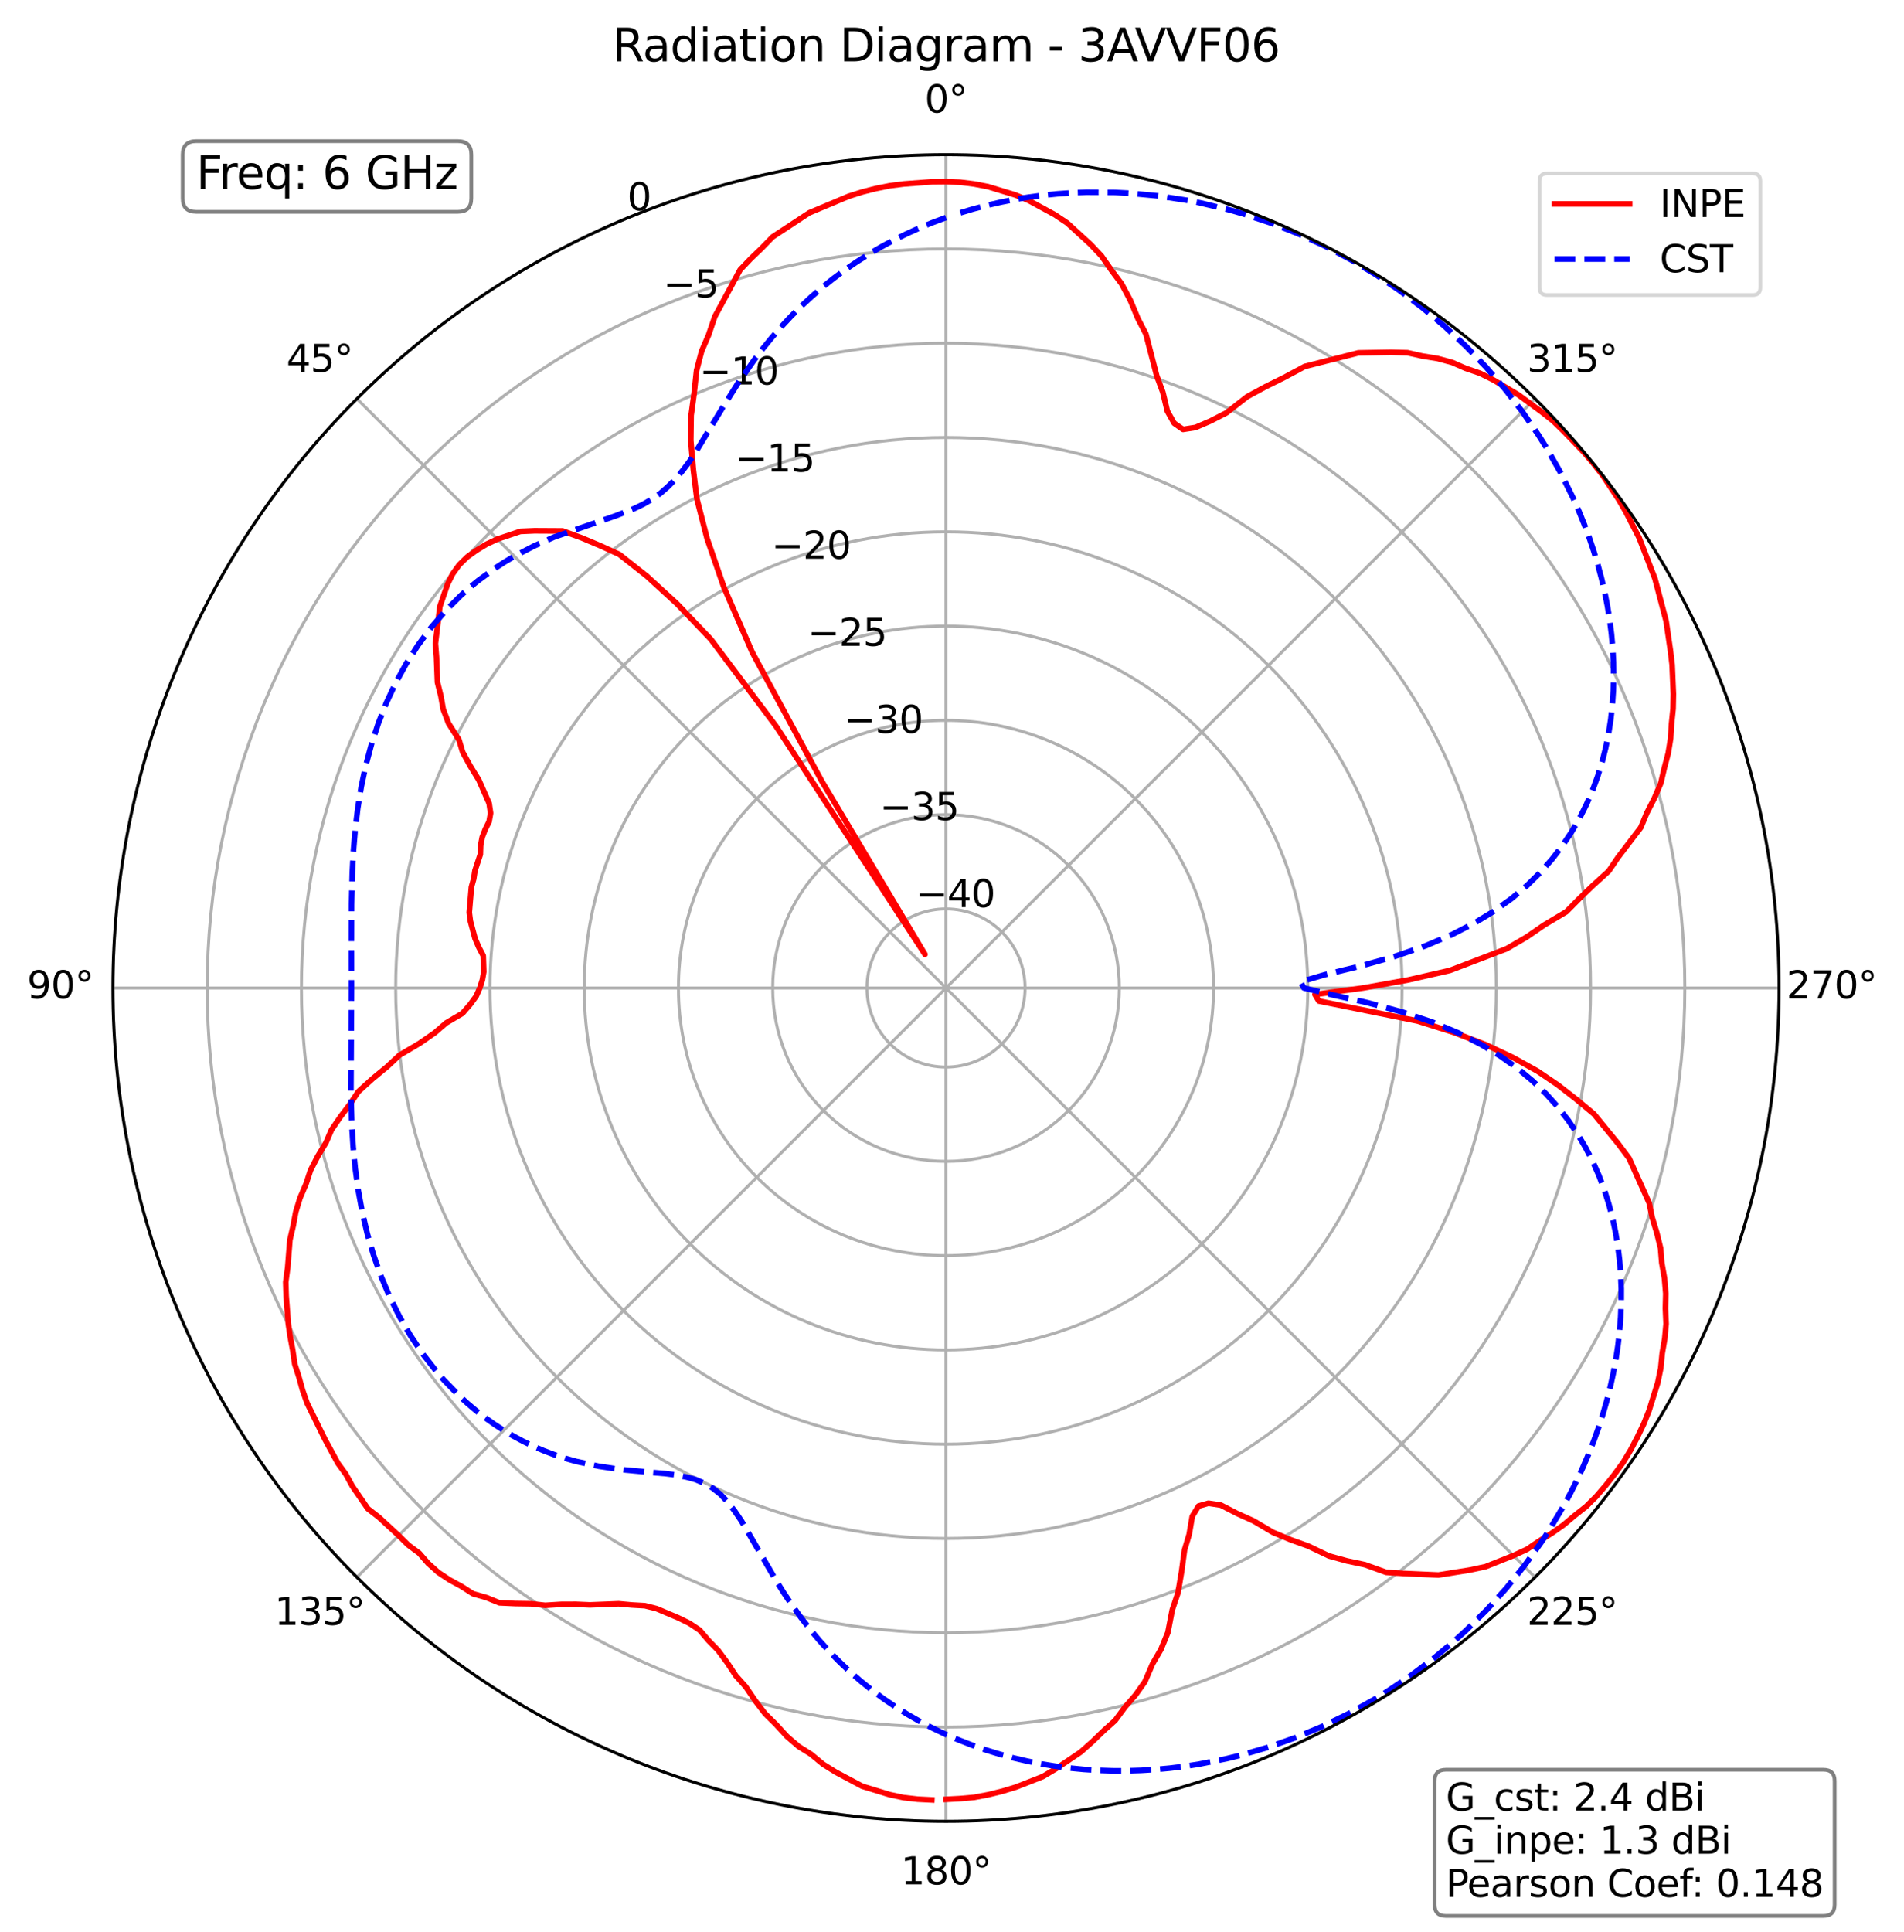 <?xml version="1.0" encoding="utf-8" standalone="no"?>
<!DOCTYPE svg PUBLIC "-//W3C//DTD SVG 1.1//EN"
  "http://www.w3.org/Graphics/SVG/1.1/DTD/svg11.dtd">
<svg xmlns:xlink="http://www.w3.org/1999/xlink" width="506.826pt" height="514.053pt" viewBox="0 0 506.826 514.053" xmlns="http://www.w3.org/2000/svg" version="1.1">
 <defs>
  <style type="text/css">*{stroke-linejoin: round; stroke-linecap: butt}</style>
 </defs>
 <g id="figure_1">
  <g id="patch_1">
   <path d="M 0 514.053 
L 506.826 514.053 
L 506.826 0 
L 0 0 
z
" style="fill: #ffffff"/>
  </g>
  <g id="axes_1">
   <g id="patch_2">
    <path d="M 473.582 262.917 
C 473.582 233.796 467.846 204.958 456.702 178.053 
C 445.558 151.149 429.222 126.701 408.63 106.109 
C 388.039 85.517 363.591 69.182 336.686 58.038 
C 309.782 46.893 280.944 41.157 251.822 41.157 
C 222.701 41.157 193.863 46.893 166.959 58.038 
C 140.054 69.182 115.606 85.517 95.014 106.109 
C 74.423 126.701 58.087 151.149 46.943 178.053 
C 35.799 204.958 30.062 233.796 30.062 262.917 
C 30.062 292.038 35.799 320.877 46.943 347.781 
C 58.087 374.686 74.423 399.133 95.014 419.725 
C 115.606 440.317 140.054 456.652 166.959 467.797 
C 193.863 478.941 222.701 484.677 251.822 484.677 
C 280.944 484.677 309.782 478.941 336.686 467.797 
C 363.591 456.652 388.039 440.317 408.63 419.725 
C 429.222 399.133 445.558 374.686 456.702 347.781 
C 467.846 320.877 473.582 292.038 473.582 262.917 
M 251.822 262.917 
C 251.822 262.917 251.822 262.917 251.822 262.917 
C 251.822 262.917 251.822 262.917 251.822 262.917 
C 251.822 262.917 251.822 262.917 251.822 262.917 
C 251.822 262.917 251.822 262.917 251.822 262.917 
C 251.822 262.917 251.822 262.917 251.822 262.917 
C 251.822 262.917 251.822 262.917 251.822 262.917 
C 251.822 262.917 251.822 262.917 251.822 262.917 
C 251.822 262.917 251.822 262.917 251.822 262.917 
C 251.822 262.917 251.822 262.917 251.822 262.917 
C 251.822 262.917 251.822 262.917 251.822 262.917 
C 251.822 262.917 251.822 262.917 251.822 262.917 
C 251.822 262.917 251.822 262.917 251.822 262.917 
C 251.822 262.917 251.822 262.917 251.822 262.917 
C 251.822 262.917 251.822 262.917 251.822 262.917 
C 251.822 262.917 251.822 262.917 251.822 262.917 
C 251.822 262.917 251.822 262.917 251.822 262.917 
M 473.582 262.917 
z
" style="fill: #ffffff"/>
   </g>
   <g id="matplotlib.axis_1">
    <g id="xtick_1">
     <g id="line2d_1">
      <path d="M 251.822 262.917 
L 251.822 41.157 
" clip-path="url(#p2ac7a62e1a)" style="fill: none; stroke: #b0b0b0; stroke-width: 0.8; stroke-linecap: square"/>
     </g>
     <g id="text_1">
      <!-- 0° -->
      <g transform="translate(246.141 29.917)scale(0.1 -0.1)">
       <defs>
        <path id="DejaVuSans-30" d="M 2034 4250 
Q 1547 4250 1301 3770 
Q 1056 3291 1056 2328 
Q 1056 1369 1301 889 
Q 1547 409 2034 409 
Q 2525 409 2770 889 
Q 3016 1369 3016 2328 
Q 3016 3291 2770 3770 
Q 2525 4250 2034 4250 
z
M 2034 4750 
Q 2819 4750 3233 4129 
Q 3647 3509 3647 2328 
Q 3647 1150 3233 529 
Q 2819 -91 2034 -91 
Q 1250 -91 836 529 
Q 422 1150 422 2328 
Q 422 3509 836 4129 
Q 1250 4750 2034 4750 
z
" transform="scale(0.016)"/>
        <path id="DejaVuSans-b0" d="M 1600 4347 
Q 1350 4347 1178 4173 
Q 1006 4000 1006 3750 
Q 1006 3503 1178 3333 
Q 1350 3163 1600 3163 
Q 1850 3163 2022 3333 
Q 2194 3503 2194 3750 
Q 2194 3997 2020 4172 
Q 1847 4347 1600 4347 
z
M 1600 4750 
Q 1800 4750 1984 4673 
Q 2169 4597 2303 4453 
Q 2447 4313 2519 4134 
Q 2591 3956 2591 3750 
Q 2591 3338 2302 3052 
Q 2013 2766 1594 2766 
Q 1172 2766 890 3047 
Q 609 3328 609 3750 
Q 609 4169 896 4459 
Q 1184 4750 1600 4750 
z
" transform="scale(0.016)"/>
       </defs>
       <use xlink:href="#DejaVuSans-30"/>
       <use xlink:href="#DejaVuSans-b0" x="63.623"/>
      </g>
     </g>
    </g>
    <g id="xtick_2">
     <g id="line2d_2">
      <path d="M 251.822 262.917 
L 95.014 106.109 
" clip-path="url(#p2ac7a62e1a)" style="fill: none; stroke: #b0b0b0; stroke-width: 0.8; stroke-linecap: square"/>
     </g>
     <g id="text_2">
      <!-- 45° -->
      <g transform="translate(76.253 98.969)scale(0.1 -0.1)">
       <defs>
        <path id="DejaVuSans-34" d="M 2419 4116 
L 825 1625 
L 2419 1625 
L 2419 4116 
z
M 2253 4666 
L 3047 4666 
L 3047 1625 
L 3713 1625 
L 3713 1100 
L 3047 1100 
L 3047 0 
L 2419 0 
L 2419 1100 
L 313 1100 
L 313 1709 
L 2253 4666 
z
" transform="scale(0.016)"/>
        <path id="DejaVuSans-35" d="M 691 4666 
L 3169 4666 
L 3169 4134 
L 1269 4134 
L 1269 2991 
Q 1406 3038 1543 3061 
Q 1681 3084 1819 3084 
Q 2600 3084 3056 2656 
Q 3513 2228 3513 1497 
Q 3513 744 3044 326 
Q 2575 -91 1722 -91 
Q 1428 -91 1123 -41 
Q 819 9 494 109 
L 494 744 
Q 775 591 1075 516 
Q 1375 441 1709 441 
Q 2250 441 2565 725 
Q 2881 1009 2881 1497 
Q 2881 1984 2565 2268 
Q 2250 2553 1709 2553 
Q 1456 2553 1204 2497 
Q 953 2441 691 2322 
L 691 4666 
z
" transform="scale(0.016)"/>
       </defs>
       <use xlink:href="#DejaVuSans-34"/>
       <use xlink:href="#DejaVuSans-35" x="63.623"/>
       <use xlink:href="#DejaVuSans-b0" x="127.246"/>
      </g>
     </g>
    </g>
    <g id="xtick_3">
     <g id="line2d_3">
      <path d="M 251.822 262.917 
L 30.062 262.917 
" clip-path="url(#p2ac7a62e1a)" style="fill: none; stroke: #b0b0b0; stroke-width: 0.8; stroke-linecap: square"/>
     </g>
     <g id="text_3">
      <!-- 90° -->
      <g transform="translate(7.2 265.677)scale(0.1 -0.1)">
       <defs>
        <path id="DejaVuSans-39" d="M 703 97 
L 703 672 
Q 941 559 1184 500 
Q 1428 441 1663 441 
Q 2288 441 2617 861 
Q 2947 1281 2994 2138 
Q 2813 1869 2534 1725 
Q 2256 1581 1919 1581 
Q 1219 1581 811 2004 
Q 403 2428 403 3163 
Q 403 3881 828 4315 
Q 1253 4750 1959 4750 
Q 2769 4750 3195 4129 
Q 3622 3509 3622 2328 
Q 3622 1225 3098 567 
Q 2575 -91 1691 -91 
Q 1453 -91 1209 -44 
Q 966 3 703 97 
z
M 1959 2075 
Q 2384 2075 2632 2365 
Q 2881 2656 2881 3163 
Q 2881 3666 2632 3958 
Q 2384 4250 1959 4250 
Q 1534 4250 1286 3958 
Q 1038 3666 1038 3163 
Q 1038 2656 1286 2365 
Q 1534 2075 1959 2075 
z
" transform="scale(0.016)"/>
       </defs>
       <use xlink:href="#DejaVuSans-39"/>
       <use xlink:href="#DejaVuSans-30" x="63.623"/>
       <use xlink:href="#DejaVuSans-b0" x="127.246"/>
      </g>
     </g>
    </g>
    <g id="xtick_4">
     <g id="line2d_4">
      <path d="M 251.822 262.917 
L 95.014 419.725 
" clip-path="url(#p2ac7a62e1a)" style="fill: none; stroke: #b0b0b0; stroke-width: 0.8; stroke-linecap: square"/>
     </g>
     <g id="text_4">
      <!-- 135° -->
      <g transform="translate(73.071 432.384)scale(0.1 -0.1)">
       <defs>
        <path id="DejaVuSans-31" d="M 794 531 
L 1825 531 
L 1825 4091 
L 703 3866 
L 703 4441 
L 1819 4666 
L 2450 4666 
L 2450 531 
L 3481 531 
L 3481 0 
L 794 0 
L 794 531 
z
" transform="scale(0.016)"/>
        <path id="DejaVuSans-33" d="M 2597 2516 
Q 3050 2419 3304 2112 
Q 3559 1806 3559 1356 
Q 3559 666 3084 287 
Q 2609 -91 1734 -91 
Q 1441 -91 1130 -33 
Q 819 25 488 141 
L 488 750 
Q 750 597 1062 519 
Q 1375 441 1716 441 
Q 2309 441 2620 675 
Q 2931 909 2931 1356 
Q 2931 1769 2642 2001 
Q 2353 2234 1838 2234 
L 1294 2234 
L 1294 2753 
L 1863 2753 
Q 2328 2753 2575 2939 
Q 2822 3125 2822 3475 
Q 2822 3834 2567 4026 
Q 2313 4219 1838 4219 
Q 1578 4219 1281 4162 
Q 984 4106 628 3988 
L 628 4550 
Q 988 4650 1302 4700 
Q 1616 4750 1894 4750 
Q 2613 4750 3031 4423 
Q 3450 4097 3450 3541 
Q 3450 3153 3228 2886 
Q 3006 2619 2597 2516 
z
" transform="scale(0.016)"/>
       </defs>
       <use xlink:href="#DejaVuSans-31"/>
       <use xlink:href="#DejaVuSans-33" x="63.623"/>
       <use xlink:href="#DejaVuSans-35" x="127.246"/>
       <use xlink:href="#DejaVuSans-b0" x="190.869"/>
      </g>
     </g>
    </g>
    <g id="xtick_5">
     <g id="line2d_5">
      <path d="M 251.822 262.917 
L 251.822 484.677 
" clip-path="url(#p2ac7a62e1a)" style="fill: none; stroke: #b0b0b0; stroke-width: 0.8; stroke-linecap: square"/>
     </g>
     <g id="text_5">
      <!-- 180° -->
      <g transform="translate(239.779 501.437)scale(0.1 -0.1)">
       <defs>
        <path id="DejaVuSans-38" d="M 2034 2216 
Q 1584 2216 1326 1975 
Q 1069 1734 1069 1313 
Q 1069 891 1326 650 
Q 1584 409 2034 409 
Q 2484 409 2743 651 
Q 3003 894 3003 1313 
Q 3003 1734 2745 1975 
Q 2488 2216 2034 2216 
z
M 1403 2484 
Q 997 2584 770 2862 
Q 544 3141 544 3541 
Q 544 4100 942 4425 
Q 1341 4750 2034 4750 
Q 2731 4750 3128 4425 
Q 3525 4100 3525 3541 
Q 3525 3141 3298 2862 
Q 3072 2584 2669 2484 
Q 3125 2378 3379 2068 
Q 3634 1759 3634 1313 
Q 3634 634 3220 271 
Q 2806 -91 2034 -91 
Q 1263 -91 848 271 
Q 434 634 434 1313 
Q 434 1759 690 2068 
Q 947 2378 1403 2484 
z
M 1172 3481 
Q 1172 3119 1398 2916 
Q 1625 2713 2034 2713 
Q 2441 2713 2670 2916 
Q 2900 3119 2900 3481 
Q 2900 3844 2670 4047 
Q 2441 4250 2034 4250 
Q 1625 4250 1398 4047 
Q 1172 3844 1172 3481 
z
" transform="scale(0.016)"/>
       </defs>
       <use xlink:href="#DejaVuSans-31"/>
       <use xlink:href="#DejaVuSans-38" x="63.623"/>
       <use xlink:href="#DejaVuSans-30" x="127.246"/>
       <use xlink:href="#DejaVuSans-b0" x="190.869"/>
      </g>
     </g>
    </g>
    <g id="xtick_6">
     <g id="line2d_6">
      <path d="M 251.822 262.917 
L 408.63 419.725 
" clip-path="url(#p2ac7a62e1a)" style="fill: none; stroke: #b0b0b0; stroke-width: 0.8; stroke-linecap: square"/>
     </g>
     <g id="text_6">
      <!-- 225° -->
      <g transform="translate(406.486 432.384)scale(0.1 -0.1)">
       <defs>
        <path id="DejaVuSans-32" d="M 1228 531 
L 3431 531 
L 3431 0 
L 469 0 
L 469 531 
Q 828 903 1448 1529 
Q 2069 2156 2228 2338 
Q 2531 2678 2651 2914 
Q 2772 3150 2772 3378 
Q 2772 3750 2511 3984 
Q 2250 4219 1831 4219 
Q 1534 4219 1204 4116 
Q 875 4013 500 3803 
L 500 4441 
Q 881 4594 1212 4672 
Q 1544 4750 1819 4750 
Q 2544 4750 2975 4387 
Q 3406 4025 3406 3419 
Q 3406 3131 3298 2873 
Q 3191 2616 2906 2266 
Q 2828 2175 2409 1742 
Q 1991 1309 1228 531 
z
" transform="scale(0.016)"/>
       </defs>
       <use xlink:href="#DejaVuSans-32"/>
       <use xlink:href="#DejaVuSans-32" x="63.623"/>
       <use xlink:href="#DejaVuSans-35" x="127.246"/>
       <use xlink:href="#DejaVuSans-b0" x="190.869"/>
      </g>
     </g>
    </g>
    <g id="xtick_7">
     <g id="line2d_7">
      <path d="M 251.822 262.917 
L 473.582 262.917 
" clip-path="url(#p2ac7a62e1a)" style="fill: none; stroke: #b0b0b0; stroke-width: 0.8; stroke-linecap: square"/>
     </g>
     <g id="text_7">
      <!-- 270° -->
      <g transform="translate(475.539 265.677)scale(0.1 -0.1)">
       <defs>
        <path id="DejaVuSans-37" d="M 525 4666 
L 3525 4666 
L 3525 4397 
L 1831 0 
L 1172 0 
L 2766 4134 
L 525 4134 
L 525 4666 
z
" transform="scale(0.016)"/>
       </defs>
       <use xlink:href="#DejaVuSans-32"/>
       <use xlink:href="#DejaVuSans-37" x="63.623"/>
       <use xlink:href="#DejaVuSans-30" x="127.246"/>
       <use xlink:href="#DejaVuSans-b0" x="190.869"/>
      </g>
     </g>
    </g>
    <g id="xtick_8">
     <g id="line2d_8">
      <path d="M 251.822 262.917 
L 408.63 106.109 
" clip-path="url(#p2ac7a62e1a)" style="fill: none; stroke: #b0b0b0; stroke-width: 0.8; stroke-linecap: square"/>
     </g>
     <g id="text_8">
      <!-- 315° -->
      <g transform="translate(406.486 98.969)scale(0.1 -0.1)">
       <use xlink:href="#DejaVuSans-33"/>
       <use xlink:href="#DejaVuSans-31" x="63.623"/>
       <use xlink:href="#DejaVuSans-35" x="127.246"/>
       <use xlink:href="#DejaVuSans-b0" x="190.869"/>
      </g>
     </g>
    </g>
   </g>
   <g id="matplotlib.axis_2">
    <g id="ytick_1">
     <g id="line2d_9">
      <path d="M 251.822 241.875 
C 249.059 241.875 246.323 242.419 243.77 243.476 
C 241.217 244.534 238.897 246.084 236.943 248.038 
C 234.989 249.992 233.439 252.312 232.382 254.865 
C 231.324 257.418 230.78 260.154 230.78 262.917 
C 230.78 265.68 231.324 268.417 232.382 270.97 
C 233.439 273.523 234.989 275.843 236.943 277.796 
C 238.897 279.75 241.217 281.3 243.77 282.358 
C 246.323 283.415 249.059 283.96 251.822 283.96 
C 254.586 283.96 257.322 283.415 259.875 282.358 
C 262.428 281.3 264.748 279.75 266.702 277.796 
C 268.656 275.843 270.206 273.523 271.263 270.97 
C 272.321 268.417 272.865 265.68 272.865 262.917 
C 272.865 260.154 272.321 257.418 271.263 254.865 
C 270.206 252.312 268.656 249.992 266.702 248.038 
C 264.748 246.084 262.428 244.534 259.875 243.476 
C 257.322 242.419 254.586 241.875 251.822 241.875 
" clip-path="url(#p2ac7a62e1a)" style="fill: none; stroke: #b0b0b0; stroke-width: 0.8; stroke-linecap: square"/>
     </g>
     <g id="text_9">
      <!-- −40 -->
      <g transform="translate(243.77 241.397)scale(0.1 -0.1)">
       <defs>
        <path id="DejaVuSans-2212" d="M 678 2272 
L 4684 2272 
L 4684 1741 
L 678 1741 
L 678 2272 
z
" transform="scale(0.016)"/>
       </defs>
       <use xlink:href="#DejaVuSans-2212"/>
       <use xlink:href="#DejaVuSans-34" x="83.789"/>
       <use xlink:href="#DejaVuSans-30" x="147.412"/>
      </g>
     </g>
    </g>
    <g id="ytick_2">
     <g id="line2d_10">
      <path d="M 251.822 216.785 
C 245.764 216.785 239.765 217.978 234.168 220.297 
C 228.572 222.615 223.486 226.013 219.202 230.297 
C 214.918 234.58 211.52 239.666 209.202 245.263 
C 206.884 250.86 205.69 256.859 205.69 262.917 
C 205.69 268.975 206.884 274.974 209.202 280.571 
C 211.52 286.168 214.918 291.254 219.202 295.538 
C 223.486 299.821 228.572 303.219 234.168 305.538 
C 239.765 307.856 245.764 309.049 251.822 309.049 
C 257.881 309.049 263.88 307.856 269.477 305.538 
C 275.073 303.219 280.159 299.821 284.443 295.538 
C 288.727 291.254 292.125 286.168 294.443 280.571 
C 296.761 274.974 297.955 268.975 297.955 262.917 
C 297.955 256.859 296.761 250.86 294.443 245.263 
C 292.125 239.666 288.727 234.58 284.443 230.297 
C 280.159 226.013 275.073 222.615 269.477 220.297 
C 263.88 217.978 257.881 216.785 251.822 216.785 
" clip-path="url(#p2ac7a62e1a)" style="fill: none; stroke: #b0b0b0; stroke-width: 0.8; stroke-linecap: square"/>
     </g>
     <g id="text_10">
      <!-- −35 -->
      <g transform="translate(234.168 218.217)scale(0.1 -0.1)">
       <use xlink:href="#DejaVuSans-2212"/>
       <use xlink:href="#DejaVuSans-33" x="83.789"/>
       <use xlink:href="#DejaVuSans-35" x="147.412"/>
      </g>
     </g>
    </g>
    <g id="ytick_3">
     <g id="line2d_11">
      <path d="M 251.822 191.695 
C 242.47 191.695 233.208 193.538 224.567 197.117 
C 215.926 200.696 208.074 205.942 201.461 212.556 
C 194.848 219.169 189.601 227.021 186.022 235.662 
C 182.443 244.303 180.601 253.564 180.601 262.917 
C 180.601 272.27 182.443 281.532 186.022 290.173 
C 189.601 298.813 194.848 306.665 201.461 313.279 
C 208.074 319.892 215.926 325.138 224.567 328.718 
C 233.208 332.297 242.47 334.139 251.822 334.139 
C 261.175 334.139 270.437 332.297 279.078 328.718 
C 287.719 325.138 295.571 319.892 302.184 313.279 
C 308.797 306.665 314.044 298.813 317.623 290.173 
C 321.202 281.532 323.044 272.27 323.044 262.917 
C 323.044 253.564 321.202 244.303 317.623 235.662 
C 314.044 227.021 308.797 219.169 302.184 212.556 
C 295.571 205.942 287.719 200.696 279.078 197.117 
C 270.437 193.538 261.175 191.695 251.822 191.695 
" clip-path="url(#p2ac7a62e1a)" style="fill: none; stroke: #b0b0b0; stroke-width: 0.8; stroke-linecap: square"/>
     </g>
     <g id="text_11">
      <!-- −30 -->
      <g transform="translate(224.567 195.037)scale(0.1 -0.1)">
       <use xlink:href="#DejaVuSans-2212"/>
       <use xlink:href="#DejaVuSans-33" x="83.789"/>
       <use xlink:href="#DejaVuSans-30" x="147.412"/>
      </g>
     </g>
    </g>
    <g id="ytick_4">
     <g id="line2d_12">
      <path d="M 251.822 166.606 
C 239.175 166.606 226.65 169.097 214.966 173.937 
C 203.281 178.777 192.663 185.871 183.72 194.815 
C 174.777 203.758 167.682 214.376 162.842 226.06 
C 158.002 237.745 155.511 250.27 155.511 262.917 
C 155.511 275.565 158.002 288.089 162.842 299.774 
C 167.682 311.459 174.777 322.077 183.72 331.02 
C 192.663 339.963 203.281 347.057 214.966 351.897 
C 226.65 356.737 239.175 359.229 251.822 359.229 
C 264.47 359.229 276.995 356.737 288.679 351.897 
C 300.364 347.057 310.982 339.963 319.925 331.02 
C 328.868 322.077 335.963 311.459 340.803 299.774 
C 345.643 288.089 348.134 275.565 348.134 262.917 
C 348.134 250.27 345.643 237.745 340.803 226.06 
C 335.963 214.376 328.868 203.758 319.925 194.815 
C 310.982 185.871 300.364 178.777 288.679 173.937 
C 276.995 169.097 264.47 166.606 251.822 166.606 
" clip-path="url(#p2ac7a62e1a)" style="fill: none; stroke: #b0b0b0; stroke-width: 0.8; stroke-linecap: square"/>
     </g>
     <g id="text_12">
      <!-- −25 -->
      <g transform="translate(214.966 171.857)scale(0.1 -0.1)">
       <use xlink:href="#DejaVuSans-2212"/>
       <use xlink:href="#DejaVuSans-32" x="83.789"/>
       <use xlink:href="#DejaVuSans-35" x="147.412"/>
      </g>
     </g>
    </g>
    <g id="ytick_5">
     <g id="line2d_13">
      <path d="M 251.822 141.516 
C 235.88 141.516 220.093 144.656 205.364 150.757 
C 190.636 156.858 177.252 165.801 165.979 177.074 
C 154.706 188.346 145.763 201.73 139.662 216.459 
C 133.562 231.188 130.421 246.975 130.421 262.917 
C 130.421 278.859 133.562 294.647 139.662 309.375 
C 145.763 324.104 154.706 337.488 165.979 348.761 
C 177.252 360.034 190.636 368.976 205.364 375.077 
C 220.093 381.178 235.88 384.318 251.822 384.318 
C 267.765 384.318 283.552 381.178 298.281 375.077 
C 313.009 368.976 326.393 360.034 337.666 348.761 
C 348.939 337.488 357.882 324.104 363.983 309.375 
C 370.083 294.647 373.224 278.859 373.224 262.917 
C 373.224 246.975 370.083 231.188 363.983 216.459 
C 357.882 201.73 348.939 188.346 337.666 177.074 
C 326.393 165.801 313.009 156.858 298.281 150.757 
C 283.552 144.656 267.765 141.516 251.822 141.516 
" clip-path="url(#p2ac7a62e1a)" style="fill: none; stroke: #b0b0b0; stroke-width: 0.8; stroke-linecap: square"/>
     </g>
     <g id="text_13">
      <!-- −20 -->
      <g transform="translate(205.364 148.677)scale(0.1 -0.1)">
       <use xlink:href="#DejaVuSans-2212"/>
       <use xlink:href="#DejaVuSans-32" x="83.789"/>
       <use xlink:href="#DejaVuSans-30" x="147.412"/>
      </g>
     </g>
    </g>
    <g id="ytick_6">
     <g id="line2d_14">
      <path d="M 251.822 116.426 
C 232.585 116.426 213.536 120.216 195.763 127.577 
C 177.99 134.939 161.84 145.73 148.238 159.332 
C 134.635 172.935 123.844 189.085 116.483 206.858 
C 109.121 224.63 105.332 243.68 105.332 262.917 
C 105.332 282.154 109.121 301.204 116.483 318.977 
C 123.844 336.75 134.635 352.899 148.238 366.502 
C 161.84 380.105 177.99 390.895 195.763 398.257 
C 213.536 405.619 232.585 409.408 251.822 409.408 
C 271.06 409.408 290.109 405.619 307.882 398.257 
C 325.655 390.895 341.805 380.105 355.407 366.502 
C 369.01 352.899 379.801 336.75 387.162 318.977 
C 394.524 301.204 398.313 282.154 398.313 262.917 
C 398.313 243.68 394.524 224.63 387.162 206.858 
C 379.801 189.085 369.01 172.935 355.407 159.332 
C 341.805 145.73 325.655 134.939 307.882 127.577 
C 290.109 120.216 271.06 116.426 251.822 116.426 
" clip-path="url(#p2ac7a62e1a)" style="fill: none; stroke: #b0b0b0; stroke-width: 0.8; stroke-linecap: square"/>
     </g>
     <g id="text_14">
      <!-- −15 -->
      <g transform="translate(195.763 125.498)scale(0.1 -0.1)">
       <use xlink:href="#DejaVuSans-2212"/>
       <use xlink:href="#DejaVuSans-31" x="83.789"/>
       <use xlink:href="#DejaVuSans-35" x="147.412"/>
      </g>
     </g>
    </g>
    <g id="ytick_7">
     <g id="line2d_15">
      <path d="M 251.822 91.337 
C 229.291 91.337 206.978 95.775 186.161 104.397 
C 165.345 113.02 146.429 125.659 130.497 141.591 
C 114.564 157.524 101.925 176.439 93.303 197.256 
C 84.68 218.073 80.242 240.385 80.242 262.917 
C 80.242 285.449 84.68 307.762 93.303 328.578 
C 101.925 349.395 114.564 368.311 130.497 384.243 
C 146.429 400.175 165.345 412.814 186.161 421.437 
C 206.978 430.06 229.291 434.498 251.822 434.498 
C 274.354 434.498 296.667 430.06 317.484 421.437 
C 338.3 412.814 357.216 400.175 373.148 384.243 
C 389.081 368.311 401.72 349.395 410.342 328.578 
C 418.965 307.762 423.403 285.449 423.403 262.917 
C 423.403 240.385 418.965 218.073 410.342 197.256 
C 401.72 176.439 389.081 157.524 373.148 141.591 
C 357.216 125.659 338.3 113.02 317.484 104.397 
C 296.667 95.775 274.354 91.337 251.822 91.337 
" clip-path="url(#p2ac7a62e1a)" style="fill: none; stroke: #b0b0b0; stroke-width: 0.8; stroke-linecap: square"/>
     </g>
     <g id="text_15">
      <!-- −10 -->
      <g transform="translate(186.161 102.318)scale(0.1 -0.1)">
       <use xlink:href="#DejaVuSans-2212"/>
       <use xlink:href="#DejaVuSans-31" x="83.789"/>
       <use xlink:href="#DejaVuSans-30" x="147.412"/>
      </g>
     </g>
    </g>
    <g id="ytick_8">
     <g id="line2d_16">
      <path d="M 251.822 66.247 
C 225.996 66.247 200.421 71.334 176.56 81.218 
C 152.699 91.101 131.018 105.588 112.756 123.85 
C 94.493 142.112 80.006 163.794 70.123 187.655 
C 60.239 211.515 55.152 237.091 55.152 262.917 
C 55.152 288.744 60.239 314.319 70.123 338.18 
C 80.006 362.04 94.493 383.722 112.756 401.984 
C 131.018 420.246 152.699 434.733 176.56 444.617 
C 200.421 454.5 225.996 459.587 251.822 459.587 
C 277.649 459.587 303.224 454.5 327.085 444.617 
C 350.946 434.733 372.627 420.246 390.889 401.984 
C 409.152 383.722 423.639 362.04 433.522 338.18 
C 443.406 314.319 448.493 288.744 448.493 262.917 
C 448.493 237.091 443.406 211.515 433.522 187.655 
C 423.639 163.794 409.152 142.112 390.889 123.85 
C 372.627 105.588 350.946 91.101 327.085 81.218 
C 303.224 71.334 277.649 66.247 251.822 66.247 
" clip-path="url(#p2ac7a62e1a)" style="fill: none; stroke: #b0b0b0; stroke-width: 0.8; stroke-linecap: square"/>
     </g>
     <g id="text_16">
      <!-- −5 -->
      <g transform="translate(176.56 79.138)scale(0.1 -0.1)">
       <use xlink:href="#DejaVuSans-2212"/>
       <use xlink:href="#DejaVuSans-35" x="83.789"/>
      </g>
     </g>
    </g>
    <g id="ytick_9">
     <g id="line2d_17">
      <path d="M 251.822 41.157 
C 222.701 41.157 193.863 46.893 166.959 58.038 
C 140.054 69.182 115.606 85.517 95.014 106.109 
C 74.423 126.701 58.087 151.149 46.943 178.053 
C 35.799 204.958 30.062 233.796 30.062 262.917 
C 30.062 292.038 35.799 320.877 46.943 347.781 
C 58.087 374.686 74.423 399.133 95.014 419.725 
C 115.606 440.317 140.054 456.652 166.959 467.797 
C 193.863 478.941 222.701 484.677 251.822 484.677 
C 280.944 484.677 309.782 478.941 336.686 467.797 
C 363.591 456.652 388.039 440.317 408.63 419.725 
C 429.222 399.133 445.558 374.686 456.702 347.781 
C 467.846 320.877 473.582 292.038 473.582 262.917 
C 473.582 233.796 467.846 204.958 456.702 178.053 
C 445.558 151.149 429.222 126.701 408.63 106.109 
C 388.039 85.517 363.591 69.182 336.686 58.038 
C 309.782 46.893 280.944 41.157 251.822 41.157 
" clip-path="url(#p2ac7a62e1a)" style="fill: none; stroke: #b0b0b0; stroke-width: 0.8; stroke-linecap: square"/>
     </g>
     <g id="text_17">
      <!-- 0 -->
      <g transform="translate(166.959 55.958)scale(0.1 -0.1)">
       <use xlink:href="#DejaVuSans-30"/>
      </g>
     </g>
    </g>
   </g>
   <g id="line2d_18">
    <path d="M 251.822 478.826 
L 255.588 478.628 
L 259.344 478.294 
L 263.073 477.588 
L 266.77 476.678 
L 270.427 475.57 
L 277.588 472.764 
L 281.027 470.717 
L 287.673 466.236 
L 290.804 463.461 
L 293.827 460.532 
L 296.827 457.852 
L 299.517 454.208 
L 302.243 451.088 
L 304.761 447.536 
L 306.807 442.764 
L 309.021 438.957 
L 310.879 434.43 
L 312.051 428.394 
L 313.587 423.818 
L 314.543 418.156 
L 315.308 412.479 
L 316.557 408.314 
L 317.378 403.501 
L 319.06 400.775 
L 321.684 400.027 
L 324.994 400.533 
L 329.345 402.772 
L 333.699 404.731 
L 338.867 407.784 
L 343.571 409.745 
L 348.27 411.433 
L 353.768 414.058 
L 358.578 415.38 
L 363.32 416.38 
L 369.007 418.426 
L 373.544 418.714 
L 382.901 419.13 
L 391.278 417.798 
L 395.424 416.911 
L 402.858 413.952 
L 406.496 412.283 
L 409.673 410.115 
L 413.005 408.047 
L 416.195 405.804 
L 419.148 403.32 
L 422.216 400.899 
L 424.947 398.177 
L 427.449 395.261 
L 429.834 392.25 
L 432.088 389.141 
L 434.077 385.849 
L 435.866 382.436 
L 437.532 378.962 
L 438.97 375.367 
L 441.288 367.94 
L 442.082 364.08 
L 442.478 360.061 
L 443.143 356.23 
L 443.505 352.3 
L 443.321 348.178 
L 443.422 344.246 
L 443.077 340.189 
L 442.349 336.054 
L 442.031 332.147 
L 441.028 328.066 
L 439.793 323.992 
L 439.007 320.145 
L 433.668 308.256 
L 430.647 304.202 
L 424.29 296.441 
L 419.556 292.493 
L 414.689 288.713 
L 409.281 285.046 
L 402.83 281.459 
L 395.545 278.023 
L 387.033 274.747 
L 377.348 271.695 
L 351.074 266.383 
L 350.031 264.631 
L 362.786 262.917 
L 374.876 260.769 
L 385.983 258.232 
L 401.02 252.484 
L 406.324 249.4 
L 410.99 246.188 
L 416.929 242.645 
L 420.297 239.24 
L 424.012 235.645 
L 428.229 231.812 
L 430.713 228.144 
L 436.759 220.221 
L 438.337 216.414 
L 440.391 212.391 
L 442.109 208.353 
L 443.009 204.466 
L 444.069 200.453 
L 444.71 196.501 
L 444.95 192.625 
L 445.366 188.623 
L 445.445 184.689 
L 445.109 176.86 
L 444.642 173.004 
L 443.506 165.25 
L 440.53 153.967 
L 436.325 143.1 
L 432.779 136.21 
L 430.84 132.853 
L 426.552 126.404 
L 424.162 123.359 
L 421.662 120.405 
L 416.302 114.82 
L 413.53 112.122 
L 410.484 109.699 
L 404.225 105.1 
L 397.523 101.101 
L 394.012 99.347 
L 390.177 98.032 
L 386.609 96.47 
L 382.695 95.408 
L 378.559 94.732 
L 374.652 93.857 
L 370.278 93.745 
L 361.585 93.898 
L 347.318 97.515 
L 341.894 100.425 
L 336.91 102.892 
L 332.003 105.553 
L 326.475 109.856 
L 322.166 112.065 
L 318.235 113.753 
L 314.92 114.27 
L 312.547 112.619 
L 310.745 109.418 
L 309.533 104.358 
L 307.917 100.006 
L 305.032 88.877 
L 302.908 84.762 
L 300.867 79.879 
L 298.548 75.512 
L 295.905 71.977 
L 293.225 68.135 
L 290.29 65.018 
L 284.067 59.331 
L 280.747 57.11 
L 273.848 53.356 
L 270.286 51.884 
L 262.999 49.664 
L 259.294 48.95 
L 255.565 48.491 
L 251.822 48.348 
L 248.078 48.386 
L 240.609 48.943 
L 236.893 49.416 
L 233.208 50.149 
L 229.557 51.075 
L 225.951 52.213 
L 215.446 56.614 
L 205.677 63.039 
L 202.74 66.056 
L 199.823 68.853 
L 197.019 71.796 
L 190.296 84.23 
L 188.599 89.212 
L 186.769 93.448 
L 185.425 98.578 
L 184.747 104.898 
L 183.975 110.53 
L 183.882 117.217 
L 184.565 125.019 
L 185.513 132.777 
L 188.215 143.29 
L 192.686 156.233 
L 200.239 173.573 
L 218.787 207.937 
L 246.227 253.962 
L 206.563 193.224 
L 189.245 170.142 
L 180.23 160.672 
L 172.197 153.322 
L 164.876 147.535 
L 159.907 145.27 
L 154.804 143.11 
L 149.761 141.285 
L 142.267 141.244 
L 138.514 141.409 
L 132.374 143.468 
L 129.517 144.808 
L 126.883 146.409 
L 124.403 148.188 
L 122.253 150.284 
L 120.496 152.721 
L 119.131 155.465 
L 117.096 161.394 
L 115.911 171.244 
L 116.192 174.838 
L 116.453 181.579 
L 117.383 185.299 
L 117.98 188.727 
L 119.413 192.514 
L 122.179 196.86 
L 123.166 200.167 
L 125.196 203.87 
L 127.463 207.549 
L 130.207 213.781 
L 130.591 216.381 
L 130.193 218.648 
L 129.174 220.686 
L 128.36 222.802 
L 127.938 225.042 
L 127.86 227.371 
L 126.442 231.656 
L 126.101 233.892 
L 125.491 236.065 
L 124.923 242.818 
L 125.222 245.125 
L 126.455 249.741 
L 127.434 252.035 
L 128.63 254.303 
L 128.775 258.62 
L 128.403 260.763 
L 127.717 262.917 
L 126.757 265.1 
L 125.119 267.342 
L 123.096 269.663 
L 118.753 272.222 
L 115.752 274.822 
L 111.683 277.646 
L 106.364 280.777 
L 103.105 283.818 
L 99.116 287.104 
L 95.381 290.502 
L 93.236 293.743 
L 90.627 297.18 
L 88.228 300.686 
L 86.77 304.069 
L 84.566 307.733 
L 82.663 311.423 
L 81.491 314.993 
L 79.868 318.789 
L 78.734 322.516 
L 78.061 326.161 
L 77.172 329.959 
L 76.588 337.3 
L 76.065 341.169 
L 76.175 344.823 
L 76.731 352.131 
L 77.26 355.734 
L 77.928 359.308 
L 78.468 363.004 
L 79.566 366.42 
L 80.543 369.945 
L 81.742 373.368 
L 86.502 383.03 
L 89.952 389.384 
L 92.059 392.291 
L 93.815 395.502 
L 97.93 401.482 
L 100.823 403.726 
L 106.128 408.612 
L 108.682 411.144 
L 111.588 413.3 
L 113.972 416.015 
L 116.649 418.417 
L 119.664 420.418 
L 122.869 422.162 
L 125.89 424.104 
L 129.565 425.159 
L 132.949 426.533 
L 137.126 426.721 
L 141.296 426.78 
L 145.14 427.194 
L 149.332 426.937 
L 153.28 426.92 
L 157.043 427.081 
L 164.695 426.78 
L 168.168 427.099 
L 171.651 427.294 
L 174.803 428.086 
L 180.659 430.567 
L 183.519 431.974 
L 186.235 433.778 
L 188.618 436.57 
L 191.139 439.156 
L 193.518 442.359 
L 195.874 445.917 
L 198.505 448.858 
L 201.011 452.547 
L 203.673 456.034 
L 206.576 458.903 
L 209.489 462.083 
L 212.589 464.757 
L 215.872 466.804 
L 219.107 469.477 
L 222.494 471.597 
L 229.497 475.333 
L 236.813 477.569 
L 240.532 478.36 
L 244.284 478.785 
L 248.051 478.974 
L 248.051 478.974 
" clip-path="url(#p2ac7a62e1a)" style="fill: none; stroke: #ff0000; stroke-width: 1.5; stroke-linecap: square"/>
   </g>
   <g id="line2d_19">
    <path d="M 251.822 57.898 
L 248.267 59.223 
L 244.76 60.665 
L 241.305 62.227 
L 237.906 63.903 
L 234.568 65.701 
L 231.296 67.619 
L 228.092 69.65 
L 224.962 71.798 
L 221.911 74.061 
L 218.94 76.43 
L 216.056 78.914 
L 213.261 81.5 
L 210.559 84.186 
L 207.955 86.973 
L 205.448 89.845 
L 203.042 92.798 
L 200.736 95.82 
L 196.42 102.018 
L 192.466 108.289 
L 185.26 120.173 
L 183.505 122.845 
L 181.686 125.266 
L 179.812 127.486 
L 177.849 129.465 
L 175.807 131.255 
L 173.624 132.773 
L 171.338 134.115 
L 168.939 135.287 
L 163.844 137.271 
L 147.505 142.914 
L 142.135 145.292 
L 136.923 148.017 
L 134.393 149.517 
L 131.926 151.112 
L 127.192 154.577 
L 124.932 156.443 
L 122.746 158.393 
L 118.603 162.529 
L 114.786 166.963 
L 111.298 171.66 
L 108.147 176.588 
L 105.332 181.716 
L 102.86 187.017 
L 100.715 192.455 
L 98.898 198.005 
L 97.396 203.638 
L 96.185 209.327 
L 95.249 215.048 
L 94.561 220.779 
L 94.086 226.501 
L 93.788 232.198 
L 93.589 240.679 
L 93.555 251.85 
L 93.57 262.917 
L 93.414 290.849 
L 93.66 299.432 
L 94.018 305.201 
L 94.582 310.99 
L 95.378 316.785 
L 96.435 322.565 
L 97.78 328.304 
L 99.433 333.978 
L 101.402 339.56 
L 103.699 345.023 
L 106.332 350.337 
L 109.303 355.47 
L 112.616 360.391 
L 116.263 365.069 
L 118.213 367.305 
L 122.356 371.552 
L 124.552 373.552 
L 126.823 375.467 
L 129.17 377.293 
L 131.596 379.019 
L 134.095 380.645 
L 136.666 382.166 
L 139.302 383.581 
L 142.005 384.881 
L 144.773 386.064 
L 147.596 387.129 
L 150.472 388.075 
L 153.394 388.899 
L 159.364 390.175 
L 165.377 391.078 
L 174.322 391.9 
L 177.212 392.146 
L 179.99 392.507 
L 182.639 393.032 
L 185.171 393.728 
L 187.53 394.736 
L 189.756 396.02 
L 191.823 397.678 
L 193.753 399.721 
L 195.585 402.11 
L 197.376 404.756 
L 200.905 410.793 
L 206.602 420.621 
L 208.68 423.926 
L 210.866 427.186 
L 213.16 430.384 
L 215.566 433.492 
L 218.08 436.508 
L 220.703 439.407 
L 223.428 442.194 
L 226.252 444.863 
L 229.17 447.403 
L 232.179 449.817 
L 235.271 452.101 
L 238.443 454.258 
L 241.689 456.281 
L 245.004 458.174 
L 248.383 459.939 
L 251.822 461.57 
L 255.316 463.07 
L 258.86 464.442 
L 262.449 465.687 
L 266.08 466.802 
L 269.747 467.792 
L 273.446 468.654 
L 277.174 469.391 
L 280.927 470.003 
L 284.699 470.492 
L 288.488 470.857 
L 292.29 471.102 
L 296.1 471.226 
L 299.915 471.23 
L 303.732 471.116 
L 307.547 470.883 
L 311.356 470.535 
L 315.157 470.073 
L 318.945 469.5 
L 326.471 468.012 
L 330.203 467.104 
L 337.587 464.965 
L 344.845 462.404 
L 351.955 459.438 
L 358.894 456.078 
L 365.637 452.336 
L 368.931 450.329 
L 375.341 446.041 
L 381.509 441.415 
L 387.406 436.456 
L 390.253 433.865 
L 395.717 428.449 
L 400.869 422.75 
L 405.689 416.784 
L 410.158 410.567 
L 412.259 407.375 
L 416.171 400.822 
L 417.981 397.47 
L 419.691 394.07 
L 421.297 390.625 
L 422.798 387.138 
L 424.19 383.61 
L 425.472 380.045 
L 426.642 376.446 
L 427.695 372.814 
L 428.629 369.153 
L 429.442 365.466 
L 430.132 361.756 
L 430.691 358.023 
L 431.117 354.272 
L 431.407 350.507 
L 431.558 346.729 
L 431.568 342.945 
L 431.422 339.153 
L 431.12 335.358 
L 430.656 331.565 
L 430.021 327.776 
L 429.209 323.996 
L 428.206 320.228 
L 427.005 316.476 
L 425.593 312.745 
L 423.95 309.039 
L 422.06 305.362 
L 419.905 301.722 
L 417.455 298.123 
L 414.685 294.574 
L 411.546 291.081 
L 407.978 287.65 
L 403.964 284.299 
L 399.383 281.035 
L 394.137 277.875 
L 388.128 274.842 
L 381.207 271.965 
L 373.178 269.277 
L 364.093 266.838 
L 354.561 264.711 
L 347.1 262.917 
L 346.183 261.27 
L 352.559 259.399 
L 361.903 257.148 
L 371.096 254.577 
L 379.28 251.766 
L 386.352 248.778 
L 392.46 245.649 
L 397.802 242.401 
L 402.428 239.064 
L 406.485 235.646 
L 410.02 232.167 
L 413.155 228.625 
L 415.915 225.033 
L 418.345 221.398 
L 420.47 217.728 
L 422.328 214.026 
L 423.929 210.299 
L 425.304 206.55 
L 426.467 202.782 
L 427.423 199.004 
L 428.192 195.215 
L 428.78 191.422 
L 429.196 187.627 
L 429.45 183.832 
L 429.548 180.042 
L 429.495 176.26 
L 429.301 172.487 
L 428.963 168.73 
L 428.491 164.988 
L 427.889 161.265 
L 427.159 157.564 
L 426.303 153.89 
L 425.328 150.242 
L 424.236 146.623 
L 423.028 143.037 
L 421.71 139.487 
L 420.282 135.974 
L 418.748 132.501 
L 415.369 125.685 
L 411.592 119.06 
L 409.563 115.822 
L 405.224 109.515 
L 400.533 103.444 
L 395.509 97.624 
L 390.165 92.079 
L 384.523 86.818 
L 378.601 81.858 
L 372.416 77.22 
L 365.986 72.918 
L 359.334 68.962 
L 352.479 65.368 
L 345.441 62.153 
L 338.242 59.326 
L 330.906 56.898 
L 327.193 55.837 
L 319.693 54.034 
L 315.912 53.29 
L 308.304 52.126 
L 300.653 51.408 
L 296.822 51.211 
L 289.16 51.163 
L 285.338 51.312 
L 281.525 51.575 
L 277.726 51.954 
L 273.944 52.449 
L 270.182 53.062 
L 266.446 53.792 
L 262.738 54.641 
L 259.062 55.608 
L 255.422 56.694 
L 255.422 56.694 
" clip-path="url(#p2ac7a62e1a)" style="fill: none; stroke-dasharray: 5.55,2.4; stroke-dashoffset: 0; stroke: #0000ff; stroke-width: 1.5"/>
   </g>
   <g id="patch_3">
    <path d="M 251.822 41.157 
C 222.701 41.157 193.863 46.893 166.959 58.038 
C 140.054 69.182 115.606 85.517 95.014 106.109 
C 74.423 126.701 58.087 151.149 46.943 178.053 
C 35.799 204.958 30.062 233.796 30.062 262.917 
C 30.062 292.038 35.799 320.877 46.943 347.781 
C 58.087 374.686 74.423 399.133 95.014 419.725 
C 115.606 440.317 140.054 456.652 166.959 467.797 
C 193.863 478.941 222.701 484.677 251.822 484.677 
C 280.944 484.677 309.782 478.941 336.686 467.797 
C 363.591 456.652 388.039 440.317 408.63 419.725 
C 429.222 399.133 445.558 374.686 456.702 347.781 
C 467.846 320.877 473.582 292.038 473.582 262.917 
C 473.582 233.796 467.846 204.958 456.702 178.053 
C 445.558 151.149 429.222 126.701 408.63 106.109 
C 388.039 85.517 363.591 69.182 336.686 58.038 
C 309.782 46.893 280.944 41.157 251.822 41.157 
" style="fill: none; stroke: #000000; stroke-width: 0.8; stroke-linejoin: miter; stroke-linecap: square"/>
   </g>
   <g id="text_18">
    <g id="patch_4">
     <path d="M 384.878 509.853 
L 485.369 509.853 
Q 488.369 509.853 488.369 506.853 
L 488.369 473.945 
Q 488.369 470.945 485.369 470.945 
L 384.878 470.945 
Q 381.878 470.945 381.878 473.945 
L 381.878 506.853 
Q 381.878 509.853 384.878 509.853 
z
" style="fill: #ffffff; stroke: #808080; stroke-linejoin: miter"/>
    </g>
    <!-- G_cst: 2.4 dBi -->
    <g transform="translate(384.878 481.822)scale(0.1 -0.1)">
     <defs>
      <path id="DejaVuSans-47" d="M 3809 666 
L 3809 1919 
L 2778 1919 
L 2778 2438 
L 4434 2438 
L 4434 434 
Q 4069 175 3628 42 
Q 3188 -91 2688 -91 
Q 1594 -91 976 548 
Q 359 1188 359 2328 
Q 359 3472 976 4111 
Q 1594 4750 2688 4750 
Q 3144 4750 3555 4637 
Q 3966 4525 4313 4306 
L 4313 3634 
Q 3963 3931 3569 4081 
Q 3175 4231 2741 4231 
Q 1884 4231 1454 3753 
Q 1025 3275 1025 2328 
Q 1025 1384 1454 906 
Q 1884 428 2741 428 
Q 3075 428 3337 486 
Q 3600 544 3809 666 
z
" transform="scale(0.016)"/>
      <path id="DejaVuSans-5f" d="M 3263 -1063 
L 3263 -1509 
L -63 -1509 
L -63 -1063 
L 3263 -1063 
z
" transform="scale(0.016)"/>
      <path id="DejaVuSans-63" d="M 3122 3366 
L 3122 2828 
Q 2878 2963 2633 3030 
Q 2388 3097 2138 3097 
Q 1578 3097 1268 2742 
Q 959 2388 959 1747 
Q 959 1106 1268 751 
Q 1578 397 2138 397 
Q 2388 397 2633 464 
Q 2878 531 3122 666 
L 3122 134 
Q 2881 22 2623 -34 
Q 2366 -91 2075 -91 
Q 1284 -91 818 406 
Q 353 903 353 1747 
Q 353 2603 823 3093 
Q 1294 3584 2113 3584 
Q 2378 3584 2631 3529 
Q 2884 3475 3122 3366 
z
" transform="scale(0.016)"/>
      <path id="DejaVuSans-73" d="M 2834 3397 
L 2834 2853 
Q 2591 2978 2328 3040 
Q 2066 3103 1784 3103 
Q 1356 3103 1142 2972 
Q 928 2841 928 2578 
Q 928 2378 1081 2264 
Q 1234 2150 1697 2047 
L 1894 2003 
Q 2506 1872 2764 1633 
Q 3022 1394 3022 966 
Q 3022 478 2636 193 
Q 2250 -91 1575 -91 
Q 1294 -91 989 -36 
Q 684 19 347 128 
L 347 722 
Q 666 556 975 473 
Q 1284 391 1588 391 
Q 1994 391 2212 530 
Q 2431 669 2431 922 
Q 2431 1156 2273 1281 
Q 2116 1406 1581 1522 
L 1381 1569 
Q 847 1681 609 1914 
Q 372 2147 372 2553 
Q 372 3047 722 3315 
Q 1072 3584 1716 3584 
Q 2034 3584 2315 3537 
Q 2597 3491 2834 3397 
z
" transform="scale(0.016)"/>
      <path id="DejaVuSans-74" d="M 1172 4494 
L 1172 3500 
L 2356 3500 
L 2356 3053 
L 1172 3053 
L 1172 1153 
Q 1172 725 1289 603 
Q 1406 481 1766 481 
L 2356 481 
L 2356 0 
L 1766 0 
Q 1100 0 847 248 
Q 594 497 594 1153 
L 594 3053 
L 172 3053 
L 172 3500 
L 594 3500 
L 594 4494 
L 1172 4494 
z
" transform="scale(0.016)"/>
      <path id="DejaVuSans-3a" d="M 750 794 
L 1409 794 
L 1409 0 
L 750 0 
L 750 794 
z
M 750 3309 
L 1409 3309 
L 1409 2516 
L 750 2516 
L 750 3309 
z
" transform="scale(0.016)"/>
      <path id="DejaVuSans-20" transform="scale(0.016)"/>
      <path id="DejaVuSans-2e" d="M 684 794 
L 1344 794 
L 1344 0 
L 684 0 
L 684 794 
z
" transform="scale(0.016)"/>
      <path id="DejaVuSans-64" d="M 2906 2969 
L 2906 4863 
L 3481 4863 
L 3481 0 
L 2906 0 
L 2906 525 
Q 2725 213 2448 61 
Q 2172 -91 1784 -91 
Q 1150 -91 751 415 
Q 353 922 353 1747 
Q 353 2572 751 3078 
Q 1150 3584 1784 3584 
Q 2172 3584 2448 3432 
Q 2725 3281 2906 2969 
z
M 947 1747 
Q 947 1113 1208 752 
Q 1469 391 1925 391 
Q 2381 391 2643 752 
Q 2906 1113 2906 1747 
Q 2906 2381 2643 2742 
Q 2381 3103 1925 3103 
Q 1469 3103 1208 2742 
Q 947 2381 947 1747 
z
" transform="scale(0.016)"/>
      <path id="DejaVuSans-42" d="M 1259 2228 
L 1259 519 
L 2272 519 
Q 2781 519 3026 730 
Q 3272 941 3272 1375 
Q 3272 1813 3026 2020 
Q 2781 2228 2272 2228 
L 1259 2228 
z
M 1259 4147 
L 1259 2741 
L 2194 2741 
Q 2656 2741 2882 2914 
Q 3109 3088 3109 3444 
Q 3109 3797 2882 3972 
Q 2656 4147 2194 4147 
L 1259 4147 
z
M 628 4666 
L 2241 4666 
Q 2963 4666 3353 4366 
Q 3744 4066 3744 3513 
Q 3744 3084 3544 2831 
Q 3344 2578 2956 2516 
Q 3422 2416 3680 2098 
Q 3938 1781 3938 1306 
Q 3938 681 3513 340 
Q 3088 0 2303 0 
L 628 0 
L 628 4666 
z
" transform="scale(0.016)"/>
      <path id="DejaVuSans-69" d="M 603 3500 
L 1178 3500 
L 1178 0 
L 603 0 
L 603 3500 
z
M 603 4863 
L 1178 4863 
L 1178 4134 
L 603 4134 
L 603 4863 
z
" transform="scale(0.016)"/>
     </defs>
     <use xlink:href="#DejaVuSans-47"/>
     <use xlink:href="#DejaVuSans-5f" x="77.49"/>
     <use xlink:href="#DejaVuSans-63" x="127.49"/>
     <use xlink:href="#DejaVuSans-73" x="182.471"/>
     <use xlink:href="#DejaVuSans-74" x="234.57"/>
     <use xlink:href="#DejaVuSans-3a" x="273.779"/>
     <use xlink:href="#DejaVuSans-20" x="307.471"/>
     <use xlink:href="#DejaVuSans-32" x="339.258"/>
     <use xlink:href="#DejaVuSans-2e" x="402.881"/>
     <use xlink:href="#DejaVuSans-34" x="434.668"/>
     <use xlink:href="#DejaVuSans-20" x="498.291"/>
     <use xlink:href="#DejaVuSans-64" x="530.078"/>
     <use xlink:href="#DejaVuSans-42" x="593.555"/>
     <use xlink:href="#DejaVuSans-69" x="662.158"/>
    </g>
    <!-- G_inpe: 1.3 dBi -->
    <g transform="translate(384.878 493.298)scale(0.1 -0.1)">
     <defs>
      <path id="DejaVuSans-6e" d="M 3513 2113 
L 3513 0 
L 2938 0 
L 2938 2094 
Q 2938 2591 2744 2837 
Q 2550 3084 2163 3084 
Q 1697 3084 1428 2787 
Q 1159 2491 1159 1978 
L 1159 0 
L 581 0 
L 581 3500 
L 1159 3500 
L 1159 2956 
Q 1366 3272 1645 3428 
Q 1925 3584 2291 3584 
Q 2894 3584 3203 3211 
Q 3513 2838 3513 2113 
z
" transform="scale(0.016)"/>
      <path id="DejaVuSans-70" d="M 1159 525 
L 1159 -1331 
L 581 -1331 
L 581 3500 
L 1159 3500 
L 1159 2969 
Q 1341 3281 1617 3432 
Q 1894 3584 2278 3584 
Q 2916 3584 3314 3078 
Q 3713 2572 3713 1747 
Q 3713 922 3314 415 
Q 2916 -91 2278 -91 
Q 1894 -91 1617 61 
Q 1341 213 1159 525 
z
M 3116 1747 
Q 3116 2381 2855 2742 
Q 2594 3103 2138 3103 
Q 1681 3103 1420 2742 
Q 1159 2381 1159 1747 
Q 1159 1113 1420 752 
Q 1681 391 2138 391 
Q 2594 391 2855 752 
Q 3116 1113 3116 1747 
z
" transform="scale(0.016)"/>
      <path id="DejaVuSans-65" d="M 3597 1894 
L 3597 1613 
L 953 1613 
Q 991 1019 1311 708 
Q 1631 397 2203 397 
Q 2534 397 2845 478 
Q 3156 559 3463 722 
L 3463 178 
Q 3153 47 2828 -22 
Q 2503 -91 2169 -91 
Q 1331 -91 842 396 
Q 353 884 353 1716 
Q 353 2575 817 3079 
Q 1281 3584 2069 3584 
Q 2775 3584 3186 3129 
Q 3597 2675 3597 1894 
z
M 3022 2063 
Q 3016 2534 2758 2815 
Q 2500 3097 2075 3097 
Q 1594 3097 1305 2825 
Q 1016 2553 972 2059 
L 3022 2063 
z
" transform="scale(0.016)"/>
     </defs>
     <use xlink:href="#DejaVuSans-47"/>
     <use xlink:href="#DejaVuSans-5f" x="77.49"/>
     <use xlink:href="#DejaVuSans-69" x="127.49"/>
     <use xlink:href="#DejaVuSans-6e" x="155.273"/>
     <use xlink:href="#DejaVuSans-70" x="218.652"/>
     <use xlink:href="#DejaVuSans-65" x="282.129"/>
     <use xlink:href="#DejaVuSans-3a" x="343.652"/>
     <use xlink:href="#DejaVuSans-20" x="377.344"/>
     <use xlink:href="#DejaVuSans-31" x="409.131"/>
     <use xlink:href="#DejaVuSans-2e" x="472.754"/>
     <use xlink:href="#DejaVuSans-33" x="504.541"/>
     <use xlink:href="#DejaVuSans-20" x="568.164"/>
     <use xlink:href="#DejaVuSans-64" x="599.951"/>
     <use xlink:href="#DejaVuSans-42" x="663.428"/>
     <use xlink:href="#DejaVuSans-69" x="732.031"/>
    </g>
    <!-- Pearson Coef: 0.148 -->
    <g transform="translate(384.878 504.774)scale(0.1 -0.1)">
     <defs>
      <path id="DejaVuSans-50" d="M 1259 4147 
L 1259 2394 
L 2053 2394 
Q 2494 2394 2734 2622 
Q 2975 2850 2975 3272 
Q 2975 3691 2734 3919 
Q 2494 4147 2053 4147 
L 1259 4147 
z
M 628 4666 
L 2053 4666 
Q 2838 4666 3239 4311 
Q 3641 3956 3641 3272 
Q 3641 2581 3239 2228 
Q 2838 1875 2053 1875 
L 1259 1875 
L 1259 0 
L 628 0 
L 628 4666 
z
" transform="scale(0.016)"/>
      <path id="DejaVuSans-61" d="M 2194 1759 
Q 1497 1759 1228 1600 
Q 959 1441 959 1056 
Q 959 750 1161 570 
Q 1363 391 1709 391 
Q 2188 391 2477 730 
Q 2766 1069 2766 1631 
L 2766 1759 
L 2194 1759 
z
M 3341 1997 
L 3341 0 
L 2766 0 
L 2766 531 
Q 2569 213 2275 61 
Q 1981 -91 1556 -91 
Q 1019 -91 701 211 
Q 384 513 384 1019 
Q 384 1609 779 1909 
Q 1175 2209 1959 2209 
L 2766 2209 
L 2766 2266 
Q 2766 2663 2505 2880 
Q 2244 3097 1772 3097 
Q 1472 3097 1187 3025 
Q 903 2953 641 2809 
L 641 3341 
Q 956 3463 1253 3523 
Q 1550 3584 1831 3584 
Q 2591 3584 2966 3190 
Q 3341 2797 3341 1997 
z
" transform="scale(0.016)"/>
      <path id="DejaVuSans-72" d="M 2631 2963 
Q 2534 3019 2420 3045 
Q 2306 3072 2169 3072 
Q 1681 3072 1420 2755 
Q 1159 2438 1159 1844 
L 1159 0 
L 581 0 
L 581 3500 
L 1159 3500 
L 1159 2956 
Q 1341 3275 1631 3429 
Q 1922 3584 2338 3584 
Q 2397 3584 2469 3576 
Q 2541 3569 2628 3553 
L 2631 2963 
z
" transform="scale(0.016)"/>
      <path id="DejaVuSans-6f" d="M 1959 3097 
Q 1497 3097 1228 2736 
Q 959 2375 959 1747 
Q 959 1119 1226 758 
Q 1494 397 1959 397 
Q 2419 397 2687 759 
Q 2956 1122 2956 1747 
Q 2956 2369 2687 2733 
Q 2419 3097 1959 3097 
z
M 1959 3584 
Q 2709 3584 3137 3096 
Q 3566 2609 3566 1747 
Q 3566 888 3137 398 
Q 2709 -91 1959 -91 
Q 1206 -91 779 398 
Q 353 888 353 1747 
Q 353 2609 779 3096 
Q 1206 3584 1959 3584 
z
" transform="scale(0.016)"/>
      <path id="DejaVuSans-43" d="M 4122 4306 
L 4122 3641 
Q 3803 3938 3442 4084 
Q 3081 4231 2675 4231 
Q 1875 4231 1450 3742 
Q 1025 3253 1025 2328 
Q 1025 1406 1450 917 
Q 1875 428 2675 428 
Q 3081 428 3442 575 
Q 3803 722 4122 1019 
L 4122 359 
Q 3791 134 3420 21 
Q 3050 -91 2638 -91 
Q 1578 -91 968 557 
Q 359 1206 359 2328 
Q 359 3453 968 4101 
Q 1578 4750 2638 4750 
Q 3056 4750 3426 4639 
Q 3797 4528 4122 4306 
z
" transform="scale(0.016)"/>
      <path id="DejaVuSans-66" d="M 2375 4863 
L 2375 4384 
L 1825 4384 
Q 1516 4384 1395 4259 
Q 1275 4134 1275 3809 
L 1275 3500 
L 2222 3500 
L 2222 3053 
L 1275 3053 
L 1275 0 
L 697 0 
L 697 3053 
L 147 3053 
L 147 3500 
L 697 3500 
L 697 3744 
Q 697 4328 969 4595 
Q 1241 4863 1831 4863 
L 2375 4863 
z
" transform="scale(0.016)"/>
     </defs>
     <use xlink:href="#DejaVuSans-50"/>
     <use xlink:href="#DejaVuSans-65" x="56.678"/>
     <use xlink:href="#DejaVuSans-61" x="118.201"/>
     <use xlink:href="#DejaVuSans-72" x="179.48"/>
     <use xlink:href="#DejaVuSans-73" x="220.594"/>
     <use xlink:href="#DejaVuSans-6f" x="272.693"/>
     <use xlink:href="#DejaVuSans-6e" x="333.875"/>
     <use xlink:href="#DejaVuSans-20" x="397.254"/>
     <use xlink:href="#DejaVuSans-43" x="429.041"/>
     <use xlink:href="#DejaVuSans-6f" x="498.865"/>
     <use xlink:href="#DejaVuSans-65" x="560.047"/>
     <use xlink:href="#DejaVuSans-66" x="621.57"/>
     <use xlink:href="#DejaVuSans-3a" x="653.15"/>
     <use xlink:href="#DejaVuSans-20" x="686.842"/>
     <use xlink:href="#DejaVuSans-30" x="718.629"/>
     <use xlink:href="#DejaVuSans-2e" x="782.252"/>
     <use xlink:href="#DejaVuSans-31" x="814.039"/>
     <use xlink:href="#DejaVuSans-34" x="877.662"/>
     <use xlink:href="#DejaVuSans-38" x="941.285"/>
    </g>
   </g>
   <g id="text_19">
    <g id="patch_5">
     <path d="M 52.239 56.371 
L 121.861 56.371 
Q 125.461 56.371 125.461 52.771 
L 125.461 41.157 
Q 125.461 37.557 121.861 37.557 
L 52.239 37.557 
Q 48.639 37.557 48.639 41.157 
L 48.639 52.771 
Q 48.639 56.371 52.239 56.371 
z
" style="fill: #ffffff; stroke: #808080; stroke-linejoin: miter"/>
    </g>
    <!-- Freq: 6 GHz -->
    <g transform="translate(52.239 50.275)scale(0.12 -0.12)">
     <defs>
      <path id="DejaVuSans-46" d="M 628 4666 
L 3309 4666 
L 3309 4134 
L 1259 4134 
L 1259 2759 
L 3109 2759 
L 3109 2228 
L 1259 2228 
L 1259 0 
L 628 0 
L 628 4666 
z
" transform="scale(0.016)"/>
      <path id="DejaVuSans-71" d="M 947 1747 
Q 947 1113 1208 752 
Q 1469 391 1925 391 
Q 2381 391 2643 752 
Q 2906 1113 2906 1747 
Q 2906 2381 2643 2742 
Q 2381 3103 1925 3103 
Q 1469 3103 1208 2742 
Q 947 2381 947 1747 
z
M 2906 525 
Q 2725 213 2448 61 
Q 2172 -91 1784 -91 
Q 1150 -91 751 415 
Q 353 922 353 1747 
Q 353 2572 751 3078 
Q 1150 3584 1784 3584 
Q 2172 3584 2448 3432 
Q 2725 3281 2906 2969 
L 2906 3500 
L 3481 3500 
L 3481 -1331 
L 2906 -1331 
L 2906 525 
z
" transform="scale(0.016)"/>
      <path id="DejaVuSans-36" d="M 2113 2584 
Q 1688 2584 1439 2293 
Q 1191 2003 1191 1497 
Q 1191 994 1439 701 
Q 1688 409 2113 409 
Q 2538 409 2786 701 
Q 3034 994 3034 1497 
Q 3034 2003 2786 2293 
Q 2538 2584 2113 2584 
z
M 3366 4563 
L 3366 3988 
Q 3128 4100 2886 4159 
Q 2644 4219 2406 4219 
Q 1781 4219 1451 3797 
Q 1122 3375 1075 2522 
Q 1259 2794 1537 2939 
Q 1816 3084 2150 3084 
Q 2853 3084 3261 2657 
Q 3669 2231 3669 1497 
Q 3669 778 3244 343 
Q 2819 -91 2113 -91 
Q 1303 -91 875 529 
Q 447 1150 447 2328 
Q 447 3434 972 4092 
Q 1497 4750 2381 4750 
Q 2619 4750 2861 4703 
Q 3103 4656 3366 4563 
z
" transform="scale(0.016)"/>
      <path id="DejaVuSans-48" d="M 628 4666 
L 1259 4666 
L 1259 2753 
L 3553 2753 
L 3553 4666 
L 4184 4666 
L 4184 0 
L 3553 0 
L 3553 2222 
L 1259 2222 
L 1259 0 
L 628 0 
L 628 4666 
z
" transform="scale(0.016)"/>
      <path id="DejaVuSans-7a" d="M 353 3500 
L 3084 3500 
L 3084 2975 
L 922 459 
L 3084 459 
L 3084 0 
L 275 0 
L 275 525 
L 2438 3041 
L 353 3041 
L 353 3500 
z
" transform="scale(0.016)"/>
     </defs>
     <use xlink:href="#DejaVuSans-46"/>
     <use xlink:href="#DejaVuSans-72" x="50.27"/>
     <use xlink:href="#DejaVuSans-65" x="89.133"/>
     <use xlink:href="#DejaVuSans-71" x="150.656"/>
     <use xlink:href="#DejaVuSans-3a" x="214.133"/>
     <use xlink:href="#DejaVuSans-20" x="247.824"/>
     <use xlink:href="#DejaVuSans-36" x="279.611"/>
     <use xlink:href="#DejaVuSans-20" x="343.234"/>
     <use xlink:href="#DejaVuSans-47" x="375.021"/>
     <use xlink:href="#DejaVuSans-48" x="452.512"/>
     <use xlink:href="#DejaVuSans-7a" x="527.707"/>
    </g>
   </g>
   <g id="text_20">
    <!-- Radiation Diagram - 3AVVF06 -->
    <g transform="translate(162.986 16.318)scale(0.12 -0.12)">
     <defs>
      <path id="DejaVuSans-52" d="M 2841 2188 
Q 3044 2119 3236 1894 
Q 3428 1669 3622 1275 
L 4263 0 
L 3584 0 
L 2988 1197 
Q 2756 1666 2539 1819 
Q 2322 1972 1947 1972 
L 1259 1972 
L 1259 0 
L 628 0 
L 628 4666 
L 2053 4666 
Q 2853 4666 3247 4331 
Q 3641 3997 3641 3322 
Q 3641 2881 3436 2590 
Q 3231 2300 2841 2188 
z
M 1259 4147 
L 1259 2491 
L 2053 2491 
Q 2509 2491 2742 2702 
Q 2975 2913 2975 3322 
Q 2975 3731 2742 3939 
Q 2509 4147 2053 4147 
L 1259 4147 
z
" transform="scale(0.016)"/>
      <path id="DejaVuSans-44" d="M 1259 4147 
L 1259 519 
L 2022 519 
Q 2988 519 3436 956 
Q 3884 1394 3884 2338 
Q 3884 3275 3436 3711 
Q 2988 4147 2022 4147 
L 1259 4147 
z
M 628 4666 
L 1925 4666 
Q 3281 4666 3915 4102 
Q 4550 3538 4550 2338 
Q 4550 1131 3912 565 
Q 3275 0 1925 0 
L 628 0 
L 628 4666 
z
" transform="scale(0.016)"/>
      <path id="DejaVuSans-67" d="M 2906 1791 
Q 2906 2416 2648 2759 
Q 2391 3103 1925 3103 
Q 1463 3103 1205 2759 
Q 947 2416 947 1791 
Q 947 1169 1205 825 
Q 1463 481 1925 481 
Q 2391 481 2648 825 
Q 2906 1169 2906 1791 
z
M 3481 434 
Q 3481 -459 3084 -895 
Q 2688 -1331 1869 -1331 
Q 1566 -1331 1297 -1286 
Q 1028 -1241 775 -1147 
L 775 -588 
Q 1028 -725 1275 -790 
Q 1522 -856 1778 -856 
Q 2344 -856 2625 -561 
Q 2906 -266 2906 331 
L 2906 616 
Q 2728 306 2450 153 
Q 2172 0 1784 0 
Q 1141 0 747 490 
Q 353 981 353 1791 
Q 353 2603 747 3093 
Q 1141 3584 1784 3584 
Q 2172 3584 2450 3431 
Q 2728 3278 2906 2969 
L 2906 3500 
L 3481 3500 
L 3481 434 
z
" transform="scale(0.016)"/>
      <path id="DejaVuSans-6d" d="M 3328 2828 
Q 3544 3216 3844 3400 
Q 4144 3584 4550 3584 
Q 5097 3584 5394 3201 
Q 5691 2819 5691 2113 
L 5691 0 
L 5113 0 
L 5113 2094 
Q 5113 2597 4934 2840 
Q 4756 3084 4391 3084 
Q 3944 3084 3684 2787 
Q 3425 2491 3425 1978 
L 3425 0 
L 2847 0 
L 2847 2094 
Q 2847 2600 2669 2842 
Q 2491 3084 2119 3084 
Q 1678 3084 1418 2786 
Q 1159 2488 1159 1978 
L 1159 0 
L 581 0 
L 581 3500 
L 1159 3500 
L 1159 2956 
Q 1356 3278 1631 3431 
Q 1906 3584 2284 3584 
Q 2666 3584 2933 3390 
Q 3200 3197 3328 2828 
z
" transform="scale(0.016)"/>
      <path id="DejaVuSans-2d" d="M 313 2009 
L 1997 2009 
L 1997 1497 
L 313 1497 
L 313 2009 
z
" transform="scale(0.016)"/>
      <path id="DejaVuSans-41" d="M 2188 4044 
L 1331 1722 
L 3047 1722 
L 2188 4044 
z
M 1831 4666 
L 2547 4666 
L 4325 0 
L 3669 0 
L 3244 1197 
L 1141 1197 
L 716 0 
L 50 0 
L 1831 4666 
z
" transform="scale(0.016)"/>
      <path id="DejaVuSans-56" d="M 1831 0 
L 50 4666 
L 709 4666 
L 2188 738 
L 3669 4666 
L 4325 4666 
L 2547 0 
L 1831 0 
z
" transform="scale(0.016)"/>
     </defs>
     <use xlink:href="#DejaVuSans-52"/>
     <use xlink:href="#DejaVuSans-61" x="67.232"/>
     <use xlink:href="#DejaVuSans-64" x="128.512"/>
     <use xlink:href="#DejaVuSans-69" x="191.988"/>
     <use xlink:href="#DejaVuSans-61" x="219.771"/>
     <use xlink:href="#DejaVuSans-74" x="281.051"/>
     <use xlink:href="#DejaVuSans-69" x="320.26"/>
     <use xlink:href="#DejaVuSans-6f" x="348.043"/>
     <use xlink:href="#DejaVuSans-6e" x="409.225"/>
     <use xlink:href="#DejaVuSans-20" x="472.604"/>
     <use xlink:href="#DejaVuSans-44" x="504.391"/>
     <use xlink:href="#DejaVuSans-69" x="581.393"/>
     <use xlink:href="#DejaVuSans-61" x="609.176"/>
     <use xlink:href="#DejaVuSans-67" x="670.455"/>
     <use xlink:href="#DejaVuSans-72" x="733.932"/>
     <use xlink:href="#DejaVuSans-61" x="775.045"/>
     <use xlink:href="#DejaVuSans-6d" x="836.324"/>
     <use xlink:href="#DejaVuSans-20" x="933.736"/>
     <use xlink:href="#DejaVuSans-2d" x="965.523"/>
     <use xlink:href="#DejaVuSans-20" x="1001.607"/>
     <use xlink:href="#DejaVuSans-33" x="1033.395"/>
     <use xlink:href="#DejaVuSans-41" x="1097.018"/>
     <use xlink:href="#DejaVuSans-56" x="1159.051"/>
     <use xlink:href="#DejaVuSans-56" x="1227.459"/>
     <use xlink:href="#DejaVuSans-46" x="1295.867"/>
     <use xlink:href="#DejaVuSans-30" x="1353.387"/>
     <use xlink:href="#DejaVuSans-36" x="1417.01"/>
    </g>
   </g>
   <g id="legend_1">
    <g id="patch_6">
     <path d="M 411.803 78.513 
L 466.582 78.513 
Q 468.582 78.513 468.582 76.513 
L 468.582 48.157 
Q 468.582 46.157 466.582 46.157 
L 411.803 46.157 
Q 409.803 46.157 409.803 48.157 
L 409.803 76.513 
Q 409.803 78.513 411.803 78.513 
z
" style="fill: #ffffff; opacity: 0.8; stroke: #cccccc; stroke-linejoin: miter"/>
    </g>
    <g id="line2d_20">
     <path d="M 413.803 54.256 
L 423.803 54.256 
L 433.803 54.256 
" style="fill: none; stroke: #ff0000; stroke-width: 1.5; stroke-linecap: square"/>
    </g>
    <g id="text_21">
     <!-- INPE -->
     <g transform="translate(441.803 57.756)scale(0.1 -0.1)">
      <defs>
       <path id="DejaVuSans-49" d="M 628 4666 
L 1259 4666 
L 1259 0 
L 628 0 
L 628 4666 
z
" transform="scale(0.016)"/>
       <path id="DejaVuSans-4e" d="M 628 4666 
L 1478 4666 
L 3547 763 
L 3547 4666 
L 4159 4666 
L 4159 0 
L 3309 0 
L 1241 3903 
L 1241 0 
L 628 0 
L 628 4666 
z
" transform="scale(0.016)"/>
       <path id="DejaVuSans-45" d="M 628 4666 
L 3578 4666 
L 3578 4134 
L 1259 4134 
L 1259 2753 
L 3481 2753 
L 3481 2222 
L 1259 2222 
L 1259 531 
L 3634 531 
L 3634 0 
L 628 0 
L 628 4666 
z
" transform="scale(0.016)"/>
      </defs>
      <use xlink:href="#DejaVuSans-49"/>
      <use xlink:href="#DejaVuSans-4e" x="29.492"/>
      <use xlink:href="#DejaVuSans-50" x="104.297"/>
      <use xlink:href="#DejaVuSans-45" x="164.6"/>
     </g>
    </g>
    <g id="line2d_21">
     <path d="M 413.803 68.934 
L 423.803 68.934 
L 433.803 68.934 
" style="fill: none; stroke-dasharray: 5.55,2.4; stroke-dashoffset: 0; stroke: #0000ff; stroke-width: 1.5"/>
    </g>
    <g id="text_22">
     <!-- CST -->
     <g transform="translate(441.803 72.434)scale(0.1 -0.1)">
      <defs>
       <path id="DejaVuSans-53" d="M 3425 4513 
L 3425 3897 
Q 3066 4069 2747 4153 
Q 2428 4238 2131 4238 
Q 1616 4238 1336 4038 
Q 1056 3838 1056 3469 
Q 1056 3159 1242 3001 
Q 1428 2844 1947 2747 
L 2328 2669 
Q 3034 2534 3370 2195 
Q 3706 1856 3706 1288 
Q 3706 609 3251 259 
Q 2797 -91 1919 -91 
Q 1588 -91 1214 -16 
Q 841 59 441 206 
L 441 856 
Q 825 641 1194 531 
Q 1563 422 1919 422 
Q 2459 422 2753 634 
Q 3047 847 3047 1241 
Q 3047 1584 2836 1778 
Q 2625 1972 2144 2069 
L 1759 2144 
Q 1053 2284 737 2584 
Q 422 2884 422 3419 
Q 422 4038 858 4394 
Q 1294 4750 2059 4750 
Q 2388 4750 2728 4690 
Q 3069 4631 3425 4513 
z
" transform="scale(0.016)"/>
       <path id="DejaVuSans-54" d="M -19 4666 
L 3928 4666 
L 3928 4134 
L 2272 4134 
L 2272 0 
L 1638 0 
L 1638 4134 
L -19 4134 
L -19 4666 
z
" transform="scale(0.016)"/>
      </defs>
      <use xlink:href="#DejaVuSans-43"/>
      <use xlink:href="#DejaVuSans-53" x="69.824"/>
      <use xlink:href="#DejaVuSans-54" x="133.301"/>
     </g>
    </g>
   </g>
  </g>
 </g>
 <defs>
  <clipPath id="p2ac7a62e1a">
   <path d="M 473.582 262.917 
C 473.582 233.796 467.846 204.958 456.702 178.053 
C 445.558 151.149 429.222 126.701 408.63 106.109 
C 388.039 85.517 363.591 69.182 336.686 58.038 
C 309.782 46.893 280.944 41.157 251.822 41.157 
C 222.701 41.157 193.863 46.893 166.959 58.038 
C 140.054 69.182 115.606 85.517 95.014 106.109 
C 74.423 126.701 58.087 151.149 46.943 178.053 
C 35.799 204.958 30.062 233.796 30.062 262.917 
C 30.062 292.038 35.799 320.877 46.943 347.781 
C 58.087 374.686 74.423 399.133 95.014 419.725 
C 115.606 440.317 140.054 456.652 166.959 467.797 
C 193.863 478.941 222.701 484.677 251.822 484.677 
C 280.944 484.677 309.782 478.941 336.686 467.797 
C 363.591 456.652 388.039 440.317 408.63 419.725 
C 429.222 399.133 445.558 374.686 456.702 347.781 
C 467.846 320.877 473.582 292.038 473.582 262.917 
M 251.822 262.917 
C 251.822 262.917 251.822 262.917 251.822 262.917 
C 251.822 262.917 251.822 262.917 251.822 262.917 
C 251.822 262.917 251.822 262.917 251.822 262.917 
C 251.822 262.917 251.822 262.917 251.822 262.917 
C 251.822 262.917 251.822 262.917 251.822 262.917 
C 251.822 262.917 251.822 262.917 251.822 262.917 
C 251.822 262.917 251.822 262.917 251.822 262.917 
C 251.822 262.917 251.822 262.917 251.822 262.917 
C 251.822 262.917 251.822 262.917 251.822 262.917 
C 251.822 262.917 251.822 262.917 251.822 262.917 
C 251.822 262.917 251.822 262.917 251.822 262.917 
C 251.822 262.917 251.822 262.917 251.822 262.917 
C 251.822 262.917 251.822 262.917 251.822 262.917 
C 251.822 262.917 251.822 262.917 251.822 262.917 
C 251.822 262.917 251.822 262.917 251.822 262.917 
C 251.822 262.917 251.822 262.917 251.822 262.917 
M 473.582 262.917 
z
"/>
  </clipPath>
 </defs>
</svg>
